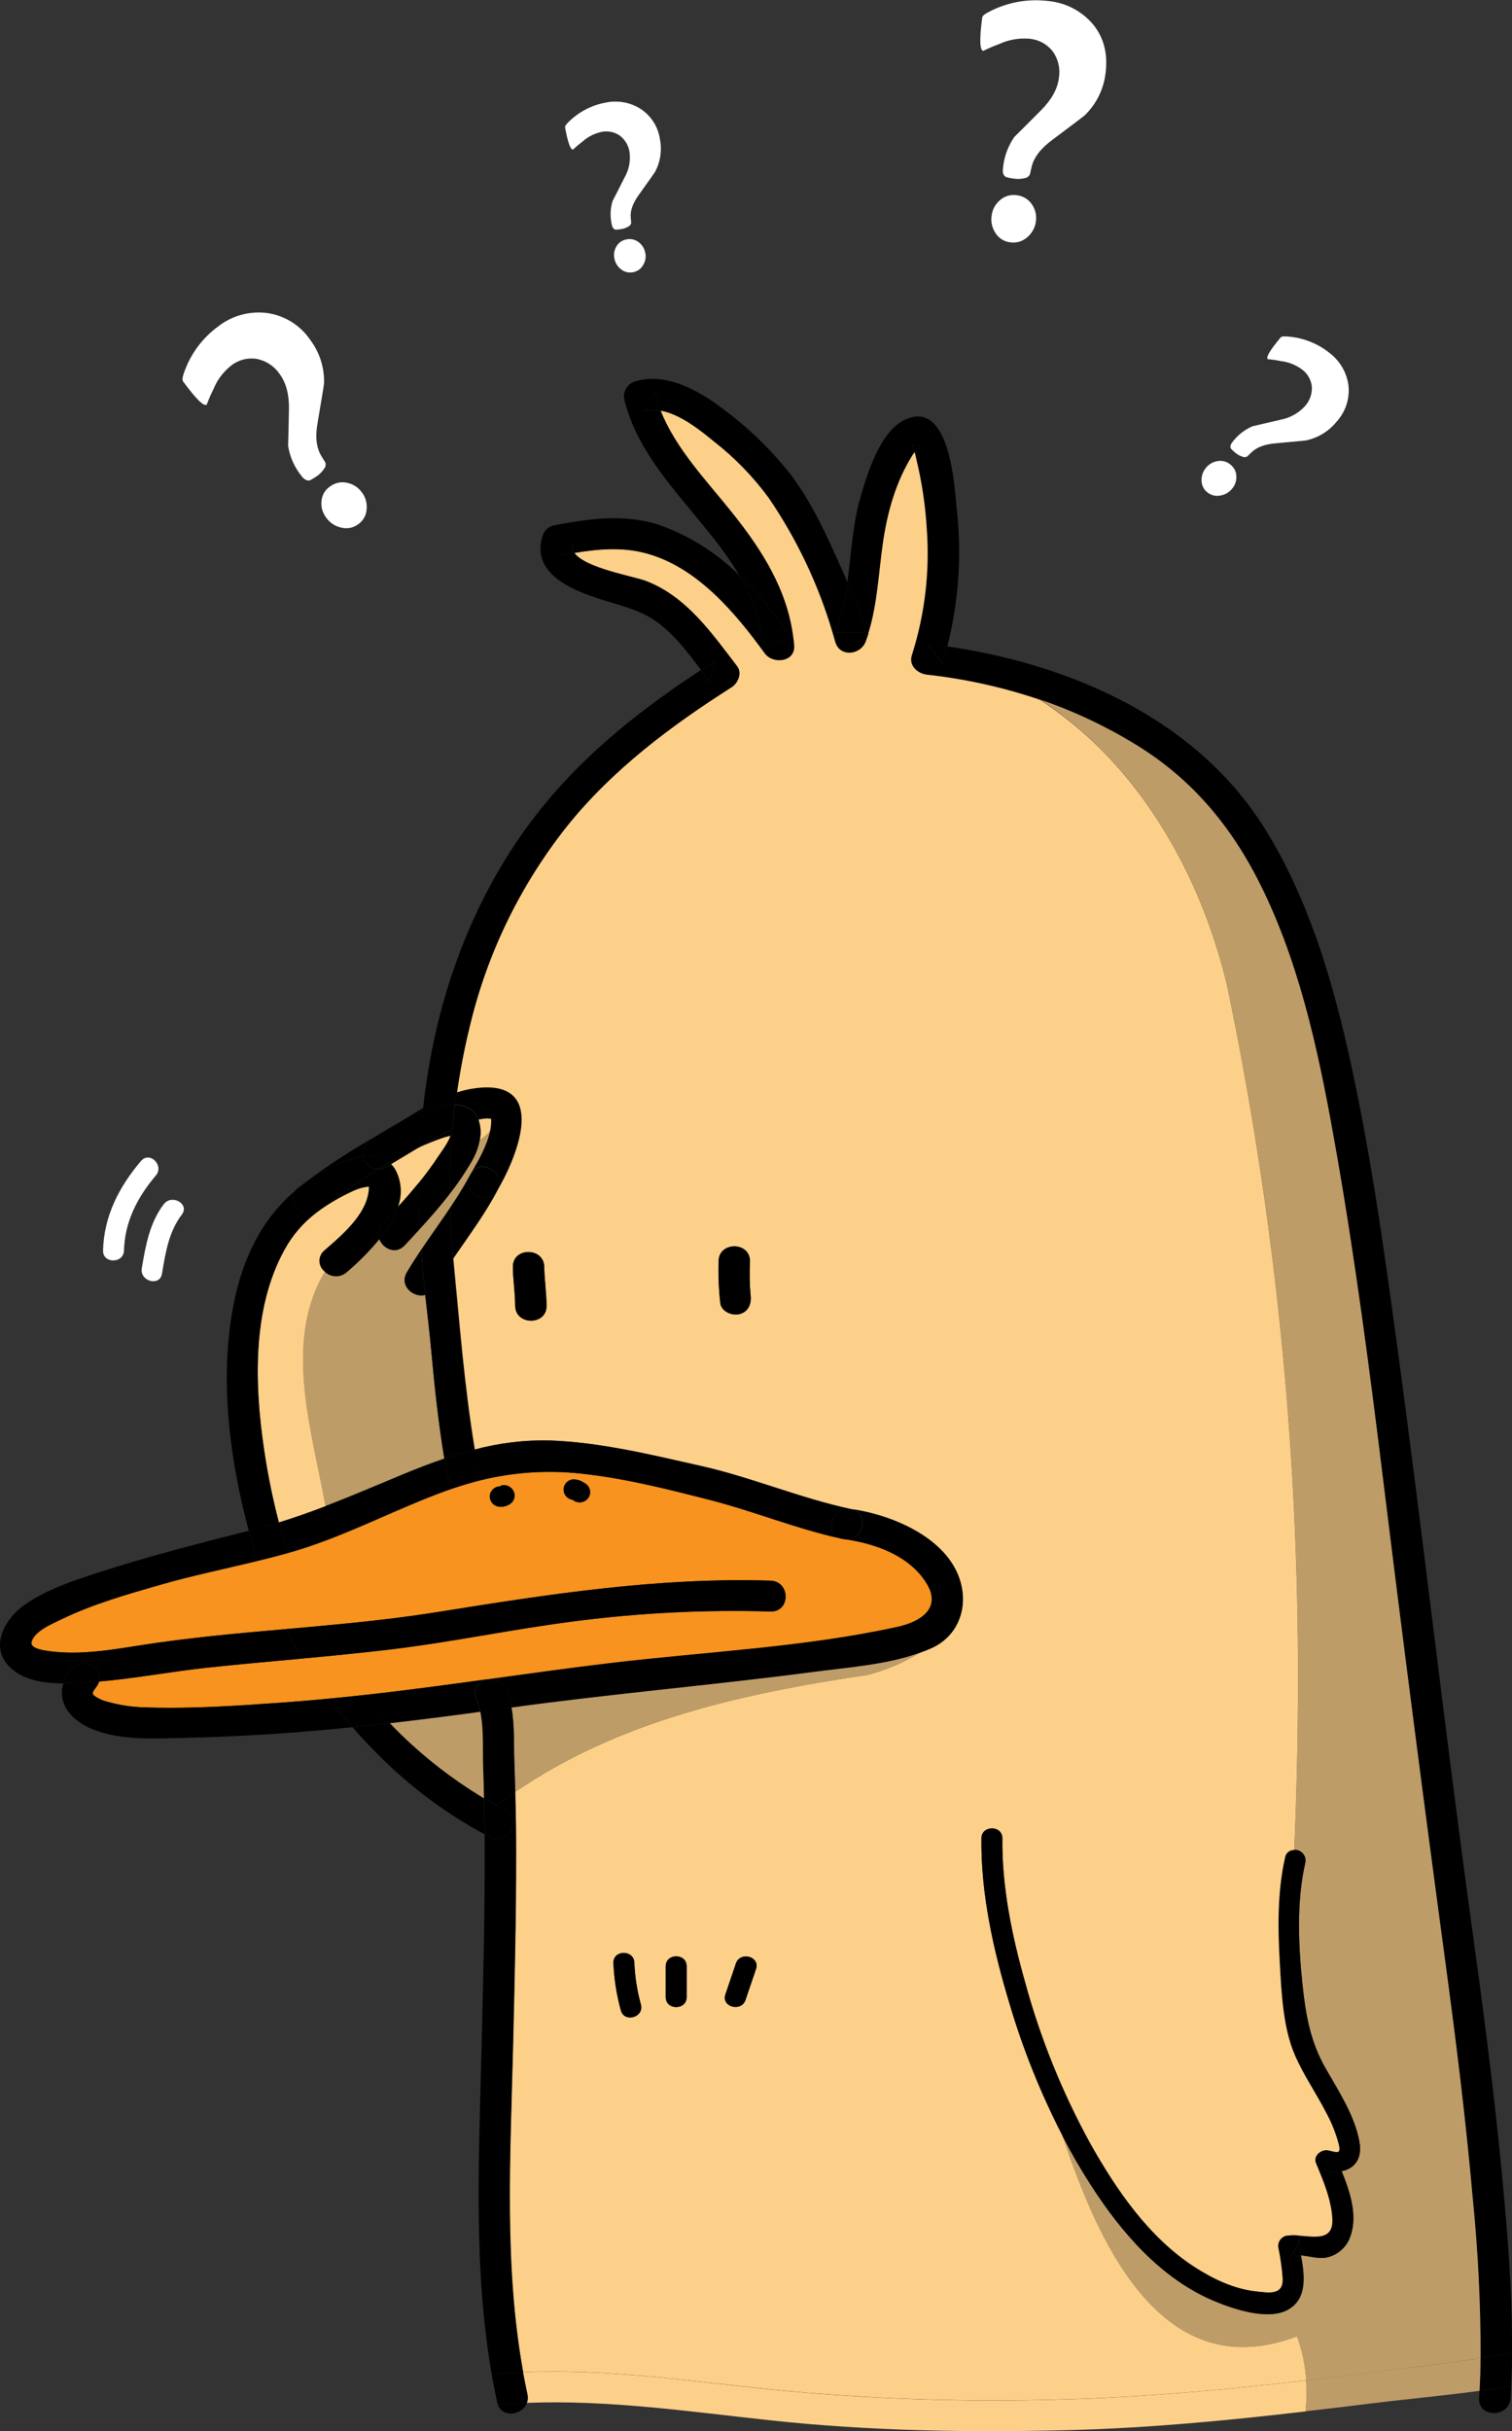 <svg width="173" height="278" viewBox="0 0 173 278" fill="none" xmlns="http://www.w3.org/2000/svg">
<rect x="0" y="0" width="173" height="278" fill="#333333" stroke="none"/>
<g clip-path="url(#clip0_77_16)">
<path d="M140.96 55.9C140.62 56.316 140.131 56.591 139.593 56.669C139.335 56.717 139.07 56.706 138.816 56.64C138.562 56.573 138.327 56.452 138.127 56.285C137.922 56.124 137.758 55.919 137.646 55.687C137.533 55.454 137.477 55.199 137.48 54.942C137.459 54.41 137.641 53.89 137.99 53.483C138.322 53.072 138.801 52.8 139.329 52.722C139.584 52.678 139.846 52.69 140.096 52.758C140.346 52.825 140.577 52.946 140.773 53.112C140.982 53.272 141.152 53.475 141.271 53.707C141.39 53.939 141.455 54.194 141.461 54.454C141.49 54.981 141.31 55.499 140.96 55.9ZM152.919 48.234C152.047 49.304 150.831 50.052 149.47 50.355C149.303 50.385 148.147 50.495 146.003 50.686C144.725 50.788 143.782 51.14 143.174 51.742L142.719 52.19C142.632 52.242 142.532 52.272 142.43 52.276C142.328 52.28 142.227 52.258 142.136 52.212C141.914 52.141 141.705 52.037 141.516 51.904C141.274 51.727 141.05 51.527 140.846 51.308C140.719 51.09 140.778 50.832 141.024 50.534C141.613 49.754 142.398 49.138 143.302 48.744C144.359 48.502 145.422 48.255 146.491 48.001C147.57 47.801 148.554 47.261 149.292 46.462C149.847 45.857 150.138 45.064 150.103 44.251C150.069 43.855 149.949 43.47 149.752 43.123C149.555 42.776 149.285 42.474 148.96 42.237C148.256 41.721 147.427 41.394 146.554 41.288C146.06 41.187 145.559 41.114 145.056 41.069C144.816 40.875 145.306 40.049 146.527 38.59C146.615 38.482 146.843 38.444 147.21 38.473C148.991 38.578 150.693 39.225 152.08 40.326C152.686 40.778 153.194 41.345 153.574 41.993C153.953 42.641 154.197 43.357 154.29 44.099C154.368 44.844 154.286 45.597 154.049 46.309C153.813 47.021 153.428 47.677 152.919 48.234Z" fill="white"/>
<path d="M75.51 15.936C75.759 17.194 75.566 18.497 74.963 19.633C74.884 19.767 74.266 20.643 73.109 22.26C72.41 23.214 72.096 24.087 72.166 24.878L72.22 25.486C72.206 25.579 72.167 25.668 72.108 25.742C72.049 25.817 71.972 25.875 71.883 25.911C71.698 26.023 71.497 26.106 71.286 26.157C71.013 26.22 70.734 26.256 70.453 26.265C70.216 26.223 70.064 26.026 69.997 25.674C69.79 24.787 69.822 23.861 70.088 22.989C70.553 22.094 71.009 21.199 71.455 20.304C71.963 19.428 72.166 18.413 72.034 17.413C71.931 16.66 71.532 15.978 70.922 15.511C70.614 15.296 70.263 15.148 69.892 15.076C69.522 15.004 69.14 15.011 68.772 15.095C67.972 15.276 67.234 15.658 66.631 16.205C66.258 16.483 65.902 16.782 65.565 17.1C65.279 17.15 64.975 16.308 64.653 14.571C64.629 14.446 64.739 14.264 64.981 14.025C66.132 12.844 67.629 12.044 69.264 11.738C69.957 11.588 70.675 11.575 71.373 11.701C72.072 11.828 72.738 12.09 73.332 12.472C73.921 12.868 74.42 13.381 74.795 13.977C75.17 14.574 75.413 15.241 75.51 15.936ZM73.838 28.914C73.934 29.403 73.84 29.91 73.573 30.333C73.452 30.543 73.284 30.723 73.082 30.861C72.88 30.999 72.65 31.09 72.407 31.13C72.167 31.177 71.92 31.17 71.683 31.109C71.446 31.049 71.227 30.936 71.04 30.78C70.643 30.473 70.376 30.031 70.293 29.541C70.196 29.06 70.287 28.561 70.548 28.145C70.671 27.939 70.838 27.764 71.038 27.63C71.239 27.496 71.466 27.407 71.706 27.37C71.944 27.323 72.189 27.328 72.425 27.384C72.661 27.439 72.882 27.545 73.072 27.692C73.48 27.994 73.751 28.441 73.829 28.937L73.838 28.914Z" fill="white"/>
<path d="M35.488 38.854C36.578 40.297 37.137 42.061 37.074 43.857C37.055 44.075 36.814 45.55 36.349 48.283C36.046 49.906 36.187 51.196 36.773 52.154L37.228 52.888C37.267 53.014 37.273 53.148 37.244 53.276C37.215 53.404 37.153 53.524 37.065 53.622C36.9 53.873 36.697 54.098 36.463 54.289C36.154 54.53 35.821 54.741 35.47 54.92C35.133 55.003 34.812 54.844 34.509 54.441C33.697 53.441 33.165 52.25 32.965 50.986C33.004 49.59 33.036 48.192 33.06 46.793C33.09 45.119 32.741 43.785 32.012 42.792C31.418 41.9 30.49 41.273 29.429 41.047C28.907 40.958 28.372 40.979 27.86 41.108C27.347 41.238 26.868 41.473 26.454 41.798C25.554 42.505 24.857 43.431 24.432 44.484C24.138 45.065 23.878 45.663 23.653 46.274C23.322 46.506 22.42 45.62 20.947 43.615C20.84 43.469 20.865 43.171 21.02 42.72C21.745 40.541 23.145 38.639 25.024 37.279C25.811 36.676 26.714 36.235 27.678 35.981C28.642 35.728 29.648 35.667 30.637 35.802C31.616 35.952 32.554 36.301 33.389 36.827C34.224 37.352 34.939 38.042 35.488 38.854ZM41.411 56.307C41.834 56.869 42.026 57.568 41.948 58.263C41.923 58.6 41.822 58.928 41.652 59.222C41.482 59.517 41.247 59.77 40.964 59.963C40.691 60.162 40.376 60.298 40.043 60.361C39.709 60.425 39.366 60.414 39.037 60.33C38.345 60.178 37.736 59.777 37.329 59.207C36.906 58.657 36.712 57.968 36.787 57.283C36.814 56.951 36.917 56.629 37.087 56.341C37.257 56.053 37.491 55.806 37.771 55.618C38.044 55.414 38.359 55.271 38.694 55.2C39.03 55.129 39.377 55.131 39.711 55.206C40.391 55.344 40.992 55.731 41.392 56.289L41.411 56.307Z" fill="white"/>
<path d="M126.492 8.387C126.279 10.198 125.447 11.884 124.132 13.171C123.965 13.32 122.742 14.246 120.464 15.95C119.098 16.949 118.288 17.993 118.036 19.082L117.845 19.928C117.786 20.051 117.697 20.157 117.584 20.235C117.471 20.314 117.34 20.362 117.203 20.376C116.905 20.448 116.598 20.475 116.291 20.456C115.892 20.423 115.497 20.353 115.112 20.246C114.808 20.088 114.691 19.756 114.761 19.252C114.87 17.966 115.315 16.73 116.055 15.663C117.072 14.658 118.085 13.646 119.093 12.629C120.308 11.412 120.993 10.187 121.148 8.955C121.339 7.89 121.097 6.794 120.474 5.903C120.151 5.48 119.74 5.13 119.269 4.875C118.797 4.621 118.276 4.468 117.74 4.426C116.577 4.333 115.408 4.54 114.351 5.026C113.721 5.255 113.105 5.519 112.506 5.818C112.096 5.767 112.055 4.496 112.383 2.005C112.407 1.823 112.635 1.622 113.066 1.401C115.151 0.281 117.541 -0.169 119.9 0.112C120.907 0.201 121.885 0.487 122.778 0.954C123.671 1.42 124.459 2.058 125.098 2.828C126.315 4.341 126.78 6.194 126.492 8.387ZM118.524 25.312C118.439 26.016 118.088 26.663 117.54 27.124C117.281 27.358 116.973 27.532 116.637 27.634C116.301 27.735 115.947 27.762 115.599 27.71C115.256 27.674 114.926 27.56 114.634 27.38C114.342 27.199 114.096 26.956 113.913 26.668C113.514 26.081 113.352 25.37 113.458 24.672C113.536 23.977 113.879 23.337 114.419 22.882C114.675 22.656 114.978 22.489 115.307 22.392C115.637 22.296 115.984 22.272 116.323 22.322C116.67 22.358 117.004 22.468 117.302 22.644C117.6 22.82 117.856 23.059 118.05 23.343C118.458 23.915 118.628 24.62 118.524 25.312Z" fill="white"/>
<path d="M119.03 80.003C114.84 78.579 110.502 77.615 106.096 77.13C104.998 77.005 103.973 76.092 104.365 74.893C105.861 70.194 106.436 65.258 106.06 60.348C105.904 57.775 105.524 55.219 104.925 52.709C104.848 52.391 104.78 52.02 104.675 51.675C104.838 51.426 105.052 51.213 105.303 51.049C104.474 50.722 104.187 50.762 104.452 51.161C104.544 51.326 104.619 51.5 104.675 51.68C104.584 51.805 104.497 51.935 104.42 52.06C102.552 55.059 101.604 58.442 101.08 61.906C100.556 65.37 100.447 69.066 99.363 72.472L99.053 72.378C98.478 70.397 97.778 68.454 96.957 66.56C97.39 63.338 97.554 59.972 98.452 56.867C99.258 54.092 100.73 49.165 103.709 47.916C108.72 45.822 109.221 55.627 109.481 58.303C110.053 63.527 109.686 68.809 108.397 73.908C107.625 73.795 106.858 73.695 106.096 73.608L107.827 75.846C108.034 75.207 108.224 74.564 108.397 73.917C122.751 76.007 137.097 82.366 144.842 94.951C149.534 102.558 152.222 111.294 154.19 119.936C156.714 131.039 158.29 142.352 159.825 153.621C162.795 175.46 165.255 197.357 168.258 219.223C169.597 228.916 170.895 238.618 171.825 248.356C172.485 255.226 173.059 262.158 173 269.068C172.253 269.197 171.506 269.314 170.763 269.43L169.397 269.636C169.406 263.495 169.102 257.358 168.485 251.247C167.716 242.404 166.622 233.606 165.429 224.79C162.938 206.337 160.554 187.875 158.276 169.405C156.727 156.825 155.087 144.25 152.905 131.768C151.138 121.694 149.065 111.303 144.614 101.99C141.256 94.973 136.71 89.285 129.986 85.163C126.54 83.049 122.865 81.319 119.03 80.003Z" fill="black"/>
<path d="M173 269.068C173 270.318 172.968 271.565 172.904 272.809C171.702 273.019 170.494 273.207 169.287 273.377C169.351 272.13 169.389 270.883 169.401 269.636L170.768 269.43C171.506 269.314 172.253 269.197 173 269.068Z" fill="black"/>
<path d="M172.9 272.813C172.9 273.283 172.854 273.758 172.827 274.227C172.695 276.487 169.101 276.501 169.237 274.227C169.237 273.945 169.269 273.664 169.283 273.382C170.49 273.212 171.702 273.024 172.9 272.813Z" fill="black"/>
<path d="M168.499 251.252C169.116 257.362 169.42 263.5 169.41 269.64C164.736 270.347 160.044 270.907 155.356 271.489C153.388 271.73 151.414 271.966 149.434 272.196C149.334 270.481 148.986 268.788 148.4 267.17C141.534 269.752 136.272 267.976 132.168 264.037C127.234 259.303 123.968 251.449 121.585 244.253C122.575 246.159 123.647 248.015 124.801 249.82C128.259 255.221 132.865 260.596 138.992 263.129C141.152 264.024 145.129 265.367 147.37 264.118C149.611 262.869 149.283 260.18 148.869 257.897C149.78 257.978 150.691 258.278 151.625 258.17C152.27 258.062 152.874 257.787 153.374 257.373C153.875 256.96 154.254 256.422 154.472 255.816C155.383 253.4 154.472 250.67 153.511 248.267C154.978 247.985 155.907 246.853 155.543 244.879C154.996 241.912 153.178 239.133 151.698 236.542C149.976 233.534 149.42 230.536 149.046 227.086C148.559 222.49 148.322 217.531 149.352 212.989C149.392 212.807 149.389 212.619 149.343 212.438C149.297 212.258 149.209 212.09 149.087 211.948C148.964 211.806 148.81 211.694 148.637 211.62C148.463 211.546 148.274 211.512 148.085 211.521C148.368 205.026 148.51 198.565 148.513 192.139C148.578 165.467 145.866 138.86 140.418 112.731C137.994 102.505 133.074 92.718 125.753 85.459C123.705 83.424 121.454 81.596 119.034 80.003C122.87 81.319 126.544 83.049 129.99 85.163C136.714 89.285 141.261 94.973 144.618 101.99C149.069 111.303 151.142 121.681 152.91 131.768C155.096 144.254 156.732 156.829 158.281 169.405C160.552 187.887 162.937 206.349 165.433 224.79C166.622 233.606 167.715 242.404 168.499 251.252Z" fill="#BE9C67"/>
<path d="M169.396 269.64C169.396 270.887 169.359 272.135 169.283 273.382C165.119 273.954 160.918 274.321 156.91 274.823C154.407 275.136 151.904 275.434 149.402 275.718C149.503 274.54 149.518 273.357 149.447 272.178C151.415 271.951 153.39 271.715 155.37 271.471C160.035 270.907 164.727 270.347 169.396 269.64Z" fill="#BE9C67"/>
<path d="M148.081 211.521C148.27 211.512 148.459 211.546 148.632 211.62C148.806 211.694 148.96 211.806 149.082 211.948C149.205 212.09 149.292 212.258 149.338 212.438C149.384 212.619 149.387 212.807 149.347 212.989C148.318 217.527 148.559 222.49 149.042 227.086C149.411 230.536 149.953 233.534 151.693 236.542C153.174 239.133 154.992 241.912 155.538 244.879C155.903 246.853 154.978 247.985 153.506 248.267C153.297 247.734 153.074 247.22 152.873 246.727L151.402 248.168L150.974 248.343C150.837 248.012 150.7 247.681 150.564 247.349C150.204 246.454 151.238 245.702 152.035 245.904C153.019 246.141 153.429 246.325 153.183 245.25C152.853 243.964 152.364 242.723 151.725 241.554C150.586 239.339 149.124 237.244 148.14 234.953C146.773 231.78 146.614 227.721 146.422 224.329C146.199 220.364 146.149 216.274 147.038 212.367C147.077 212.125 147.205 211.906 147.397 211.751C147.589 211.595 147.832 211.513 148.081 211.521Z" fill="black"/>
<path d="M153.511 248.262C154.486 250.665 155.392 253.395 154.472 255.812C154.254 256.418 153.875 256.955 153.374 257.369C152.874 257.783 152.27 258.058 151.625 258.166C150.687 258.273 149.803 257.973 148.869 257.893C148.778 257.401 148.691 256.926 148.623 256.488L148.687 255.642C150.509 255.785 152.563 256.197 152.44 253.735C152.349 251.86 151.684 250.075 150.978 248.338L151.406 248.164C152.092 248.35 152.811 248.383 153.511 248.262Z" fill="black"/>
<path d="M153.188 245.241C153.429 246.316 153.024 246.137 152.04 245.895C151.242 245.693 150.217 246.463 150.568 247.34C150.705 247.672 150.841 247.998 150.978 248.334C151.684 250.07 152.345 251.856 152.44 253.731C152.563 256.192 150.523 255.781 148.687 255.637C148.176 255.579 147.66 255.588 147.151 255.664C146.849 255.752 146.592 255.951 146.436 256.221C146.279 256.491 146.235 256.809 146.313 257.11C146.55 258.263 146.71 259.431 146.792 260.605C146.828 262.462 145.22 262.176 143.808 262.028C141.22 261.755 138.796 260.591 136.646 259.2C131.425 255.812 127.703 250.352 124.738 245.067C121.535 239.233 119.034 233.053 117.285 226.651C115.781 221.33 114.624 215.75 114.688 210.205C114.688 208.688 112.31 208.688 112.292 210.205C112.219 216.56 113.658 222.964 115.481 229.028C117.028 234.276 119.072 239.37 121.585 244.244C123.968 251.435 127.234 259.294 132.168 264.028C136.268 267.976 141.539 269.752 148.4 267.161C148.99 268.779 149.343 270.471 149.447 272.187C140.25 273.252 131.024 274.107 121.763 274.353C110.534 274.698 99.293 274.317 88.115 273.212C78.708 272.24 69.305 270.826 59.87 271.242C57.665 259.101 58.412 246.432 58.708 234.192C58.886 226.813 59.073 219.424 59.064 212.049C59.064 210.823 59.064 209.596 59.036 208.37C59.009 207.144 59 206.048 58.973 204.884C70.731 196.829 84.698 193.66 99.335 191.508C101.422 190.945 103.416 190.093 105.258 188.979C105.713 188.814 106.169 188.639 106.625 188.438C109.408 187.167 110.62 184.316 110.046 181.461C108.971 176.091 102.301 173.244 97.431 172.56C91.559 171.311 86.019 168.917 80.165 167.606C74.48 166.33 68.776 164.92 62.909 164.706C60.016 164.642 57.13 164.991 54.34 165.744C53.137 158.53 52.586 151.155 51.875 143.887C53.633 141.323 55.492 138.817 56.941 136.082C58.895 132.788 62.626 124.241 55.574 124.379C54.453 124.416 53.343 124.615 52.281 124.97C52.654 122.343 53.164 119.739 53.797 117.165C55.786 108.89 59.57 101.134 64.89 94.427C70.061 88.018 76.735 83.011 83.66 78.607C84.411 78.128 84.912 76.983 84.306 76.19C81.423 72.418 78.507 68.18 73.829 66.425C72.53 65.938 66.89 64.962 65.692 63.235C68.426 62.787 71.159 62.532 73.892 63.27C79.746 64.832 84.124 70.082 87.486 74.705C88.397 75.989 90.99 75.73 90.83 73.81C90.807 73.505 90.775 73.197 90.734 72.915C90.037 67.455 87.186 62.953 83.751 58.657C80.794 54.956 77.305 51.38 75.551 46.958C77.801 47.339 80.106 49.196 81.628 50.445C84.031 52.313 86.159 54.5 87.951 56.943C91.203 61.71 93.679 66.946 95.29 72.463C95.381 72.771 95.468 73.08 95.554 73.385C96.051 75.175 98.424 74.946 99.017 73.385C99.13 73.085 99.231 72.789 99.326 72.489C100.411 69.106 100.525 65.405 101.044 61.923C101.563 58.442 102.515 55.085 104.383 52.078C104.465 51.953 104.547 51.823 104.638 51.698C104.748 52.042 104.816 52.414 104.889 52.731C105.488 55.241 105.867 57.797 106.023 60.371C106.4 65.28 105.824 70.216 104.328 74.915C103.937 76.11 104.962 77.023 106.06 77.153C110.466 77.637 114.803 78.601 118.993 80.026C121.426 81.615 123.689 83.441 125.749 85.477C133.07 92.735 137.99 102.523 140.414 112.748C145.861 138.877 148.574 165.485 148.509 192.157C148.509 198.589 148.366 205.05 148.081 211.539C147.833 211.531 147.591 211.611 147.4 211.765C147.208 211.919 147.079 212.136 147.038 212.376C146.154 216.273 146.199 220.373 146.423 224.338C146.614 227.73 146.778 231.785 148.14 234.962C149.124 237.253 150.591 239.348 151.725 241.563C152.364 242.726 152.855 243.961 153.188 245.241ZM86.502 225.148C86.994 223.707 84.68 223.089 84.197 224.521L82.999 228.048C82.507 229.489 84.821 230.106 85.304 228.674L86.502 225.148ZM84.621 150.26C85.659 149.982 85.987 149.042 85.874 148.094C85.759 146.806 85.736 145.513 85.805 144.223C85.805 141.949 82.22 141.949 82.216 144.223C82.165 145.829 82.23 147.436 82.411 149.033C82.553 149.982 83.783 150.488 84.621 150.26ZM78.566 228.365V224.839C78.566 223.322 76.17 223.322 76.17 224.839V228.365C76.17 229.883 78.566 229.883 78.566 228.365ZM71.027 229.856C71.396 231.324 73.706 230.702 73.332 229.229C72.899 227.667 72.646 226.063 72.576 224.445C72.553 222.928 70.157 222.928 70.18 224.445C70.254 226.274 70.538 228.089 71.027 229.856ZM58.945 149.302C58.973 151.575 62.562 151.58 62.535 149.302C62.535 147.816 62.289 146.348 62.271 144.863C62.244 142.589 58.654 142.585 58.681 144.863C58.699 146.339 58.932 147.83 58.945 149.315V149.302Z" fill="#FDD089"/>
<path d="M152.873 246.723C153.078 247.215 153.297 247.73 153.507 248.262C152.806 248.383 152.087 248.35 151.402 248.164L152.873 246.723Z" fill="black"/>
<path d="M149.443 272.196C149.514 273.375 149.498 274.558 149.397 275.736C140.477 276.778 131.521 277.633 122.519 277.87C111.075 278.17 99.481 277.982 88.092 276.751C78.849 275.753 69.569 274.393 60.271 274.76C60.385 274.437 60.404 274.09 60.326 273.757C60.147 272.925 59.981 272.091 59.829 271.256C69.282 270.835 78.685 272.249 88.074 273.225C99.252 274.33 110.493 274.711 121.722 274.366C131.02 274.116 140.245 273.261 149.443 272.196Z" fill="#FDD089"/>
<path d="M120.465 240.735C120.351 240.359 120.232 239.983 120.123 239.612C120.232 239.983 120.342 240.359 120.465 240.735ZM121.54 244.109C121.426 243.756 121.307 243.402 121.198 243.053C121.198 243.053 121.198 243.017 121.198 242.999C120.967 242.277 120.744 241.567 120.528 240.869C120.744 241.57 120.967 242.28 121.198 242.999C121.204 243.024 121.211 243.048 121.221 243.071C121.303 243.407 121.417 243.76 121.521 244.109H121.54ZM121.585 244.244C119.072 239.37 117.028 234.276 115.481 229.028C113.658 222.964 112.219 216.56 112.292 210.205C112.292 208.688 114.702 208.688 114.688 210.205C114.624 215.75 115.781 221.33 117.285 226.651C119.025 233.052 121.517 239.232 124.71 245.067C127.681 250.357 131.403 255.808 136.619 259.2C138.755 260.592 141.174 261.755 143.78 262.028C145.192 262.176 146.801 262.476 146.764 260.605C146.683 259.431 146.523 258.263 146.286 257.11C146.208 256.809 146.252 256.491 146.408 256.221C146.565 255.952 146.821 255.752 147.124 255.664C147.632 255.588 148.149 255.579 148.659 255.637L148.596 256.483L147.757 257.929C148.115 257.863 148.48 257.849 148.842 257.888C149.256 260.171 149.63 262.838 147.343 264.109C145.056 265.38 141.143 264.037 138.983 263.142C132.86 260.605 128.255 255.23 124.792 249.833C123.635 248.043 122.563 246.187 121.576 244.266L121.585 244.244Z" fill="black"/>
<path d="M148.618 256.488C148.687 256.935 148.773 257.383 148.864 257.893C148.503 257.854 148.137 257.867 147.78 257.933L148.618 256.488Z" fill="black"/>
<path d="M121.193 243.058C121.307 243.407 121.421 243.76 121.535 244.114C121.417 243.76 121.303 243.407 121.193 243.058Z" fill="black"/>
<path d="M121.175 243.004C121.175 243.004 121.175 243.044 121.175 243.058C121.166 243.034 121.158 243.01 121.152 242.986L121.175 243.004Z" fill="black"/>
<path d="M120.496 240.856C120.712 241.557 120.935 242.267 121.166 242.986C120.935 242.264 120.712 241.554 120.496 240.856Z" fill="black"/>
<path d="M120.118 239.612C120.232 239.983 120.346 240.359 120.46 240.735C120.341 240.359 120.232 239.983 120.118 239.612Z" fill="black"/>
<path d="M105.244 188.993C101.345 190.402 96.762 190.68 92.739 191.208C81.35 192.707 69.911 193.674 58.522 195.235C58.408 194.559 58.217 193.897 57.952 193.262C57.779 192.857 57.469 192.523 57.076 192.316C56.682 192.108 56.227 192.039 55.788 192.121V192.009C60.522 191.36 65.255 190.698 70.002 190.129C80.894 188.836 91.965 188.339 102.702 186.008C105.34 185.43 107.786 183.873 106 181.022C104.042 177.89 100.238 176.547 96.698 176.001C98.78 176.202 99.591 173.025 97.413 172.564C102.283 173.249 108.948 176.077 110.028 181.465C110.602 184.32 109.394 187.171 106.606 188.442C106.155 188.652 105.704 188.827 105.244 188.993Z" fill="black"/>
<path d="M108.401 73.904C108.228 74.551 108.038 75.194 107.832 75.832L106.101 73.595C106.866 73.687 107.633 73.79 108.401 73.904Z" fill="black"/>
<path d="M105.987 181.031C107.772 183.882 105.326 185.439 102.688 186.017C91.951 188.371 80.88 188.845 69.988 190.138C65.241 190.702 60.508 191.364 55.775 192.018C51.041 192.671 46.431 193.293 41.743 193.808C40.377 193.96 39.032 194.103 37.675 194.229C36.014 194.39 34.351 194.531 32.687 194.654C27.261 195.043 21.717 195.437 16.286 195.222C14.948 195.171 13.62 194.962 12.332 194.6C11.777 194.472 11.255 194.235 10.797 193.902C10.441 193.607 10.655 193.454 11.102 192.801C11.213 192.642 11.298 192.467 11.352 192.282C15.421 191.933 19.448 191.154 23.502 190.72C27.188 190.322 30.883 189.995 34.577 189.655L38.422 189.292C40.49 189.087 42.554 188.872 44.613 188.626C51.729 187.78 58.736 186.276 65.847 185.381C73.246 184.426 80.711 184.057 88.169 184.276C90.488 184.352 90.479 180.821 88.169 180.749C75.273 180.338 62.813 182.298 50.144 184.329C45.611 185.059 41.032 185.529 36.477 185.945C35.229 186.061 33.98 186.173 32.732 186.281C27.17 186.768 21.603 187.27 16.086 188.138C12.747 188.666 9.148 189.275 5.767 188.818C5.312 188.755 3.49 188.576 3.626 187.793C3.89 186.509 6.15 185.609 7.18 185.108C10.651 183.421 14.683 182.28 18.368 181.219C22.054 180.159 25.803 179.402 29.516 178.485C30.673 178.198 31.83 177.899 32.974 177.59C34.117 177.281 35.174 176.927 36.254 176.543C40.996 174.864 45.483 172.578 50.185 170.801C51.214 170.412 52.239 170.062 53.269 169.758C57.317 168.519 61.574 168.072 65.797 168.442C70.99 168.912 76.275 170.233 81.309 171.539C86.343 172.846 91.112 174.806 96.174 175.921C96.275 175.953 96.378 175.977 96.484 175.992C96.563 176.009 96.644 176.021 96.725 176.028C100.224 176.547 104.028 177.894 105.987 181.031ZM67.359 171.208C67.519 170.939 67.563 170.619 67.483 170.318C67.403 170.017 67.204 169.759 66.931 169.602C66.804 169.534 66.681 169.458 66.549 169.396C66.273 169.263 65.972 169.188 65.665 169.176C65.365 169.181 65.079 169.296 64.862 169.499C64.645 169.702 64.513 169.977 64.493 170.27C64.473 170.564 64.566 170.854 64.754 171.083C64.941 171.312 65.209 171.464 65.505 171.508L65.724 171.629C65.999 171.781 66.323 171.822 66.628 171.743C66.933 171.665 67.196 171.473 67.359 171.208ZM58.531 171.848C58.753 171.627 58.878 171.329 58.878 171.018C58.878 170.707 58.753 170.409 58.531 170.188C58.354 170.016 58.127 169.904 57.881 169.867C57.636 169.83 57.385 169.87 57.164 169.982C56.886 170.039 56.637 170.193 56.464 170.414C56.29 170.636 56.203 170.911 56.218 171.19C56.233 171.47 56.348 171.734 56.544 171.937C56.741 172.14 57.004 172.267 57.287 172.296C57.744 172.305 58.188 172.145 58.531 171.848Z" fill="#F7931E"/>
<path d="M105.308 51.049C105.057 51.213 104.843 51.426 104.679 51.675C104.624 51.495 104.549 51.321 104.456 51.156C104.21 50.762 104.479 50.722 105.308 51.049Z" fill="black"/>
<path d="M105.244 188.993C103.402 190.107 101.408 190.958 99.322 191.521C84.68 193.678 70.717 196.829 58.959 204.898C58.932 203.698 58.895 202.503 58.85 201.317C58.786 199.438 58.886 197.236 58.531 195.258C69.92 193.687 81.35 192.716 92.748 191.23C96.762 190.68 101.345 190.402 105.244 188.993Z" fill="#BE9C67"/>
<path d="M99.053 72.36L99.363 72.454C99.267 72.754 99.162 73.053 99.053 73.349C98.456 74.91 96.083 75.139 95.591 73.349C95.509 73.044 95.418 72.736 95.326 72.427L95.591 72.355L99.053 72.36Z" fill="black"/>
<path d="M99.053 72.36H95.591C96.287 70.483 96.746 68.529 96.957 66.542C97.778 68.436 98.478 70.379 99.053 72.36Z" fill="black"/>
<path d="M97.376 172.573C99.554 173.021 98.743 176.211 96.661 176.01L96.42 175.974L96.11 175.903C94.26 175.325 95.244 172.269 97.376 172.573Z" fill="black"/>
<path d="M97.377 172.573C95.222 172.273 94.238 175.325 96.106 175.903C91.044 174.788 86.252 172.801 81.241 171.521C76.229 170.242 70.918 168.894 65.729 168.425C61.505 168.054 57.249 168.501 53.201 169.74L53.173 169.66C53.643 169.549 54.052 169.265 54.316 168.867C54.581 168.47 54.68 167.988 54.595 167.521C54.485 166.934 54.385 166.344 54.289 165.757C57.08 165.005 59.966 164.655 62.859 164.719C68.717 164.92 74.43 166.344 80.115 167.619C85.987 168.93 91.527 171.32 97.377 172.573Z" fill="black"/>
<path d="M96.443 175.974L96.684 176.01C96.603 176.003 96.522 175.991 96.443 175.974Z" fill="black"/>
<path d="M96.957 66.555C96.746 68.542 96.287 70.496 95.591 72.373L95.326 72.445C93.715 66.928 91.239 61.692 87.987 56.925C86.196 54.482 84.068 52.295 81.664 50.427C80.129 49.191 77.837 47.321 75.587 46.941C75.316 46.261 75.091 45.564 74.913 44.855C74.494 45.58 74.075 46.3 73.66 47.026C74.286 46.844 74.947 46.815 75.587 46.941C77.345 51.362 80.835 54.938 83.787 58.639C87.222 62.939 90.074 67.437 90.771 72.897H90.625C88.828 70.356 86.807 67.977 84.584 65.786C80.585 58.983 73.428 53.658 71.45 45.777C71.331 45.326 71.394 44.847 71.629 44.442C71.862 44.037 72.248 43.737 72.703 43.606C76.165 42.559 79.847 44.6 82.516 46.605C85.514 48.793 88.194 51.373 90.479 54.275C92.52 56.961 94.028 60.053 95.418 63.087C95.937 64.228 96.465 65.387 96.957 66.555Z" fill="black"/>
<path d="M96.128 175.903L96.438 175.974C96.333 175.959 96.229 175.935 96.128 175.903Z" fill="black"/>
<path d="M90.867 73.796C91.026 75.707 88.457 75.971 87.523 74.691C84.161 70.068 79.778 64.819 73.929 63.257C71.159 62.519 68.462 62.76 65.729 63.221C65.623 63.085 65.552 62.926 65.521 62.757C65.49 62.588 65.5 62.414 65.551 62.25L64.298 63.481L65.729 63.221C66.927 64.949 72.562 65.906 73.865 66.412C78.53 68.166 81.441 72.4 84.343 76.177C84.949 76.969 84.448 78.115 83.696 78.594C76.749 82.997 70.098 87.992 64.927 94.413C59.586 101.126 55.786 108.893 53.788 117.183C53.155 119.757 52.65 122.361 52.271 124.988C50.929 125.446 49.635 126.032 48.408 126.738C48.832 122.779 49.567 118.859 50.609 115.013C52.918 106.64 56.777 98.678 62.348 91.921C67.36 85.835 73.583 80.943 80.193 76.615L81.204 77.958L81.851 75.541C81.295 75.895 80.744 76.253 80.197 76.607C78.703 74.597 77.1 72.476 75.072 71.057C73.364 69.862 71.551 69.384 69.569 68.784C66.148 67.746 60.64 65.893 62.071 61.31C62.153 61.016 62.312 60.748 62.532 60.533C62.751 60.317 63.024 60.161 63.323 60.08C67.391 59.314 71.551 58.692 75.578 60.08C78.972 61.306 82.047 63.255 84.585 65.785C86.088 68.219 87.008 70.957 87.277 73.792L90.625 72.897H90.771C90.812 73.188 90.844 73.492 90.867 73.796Z" fill="black"/>
<path d="M90.625 72.906L87.277 73.801C87.01 70.963 86.089 68.222 84.585 65.786C86.807 67.98 88.829 70.362 90.625 72.906Z" fill="black"/>
<path d="M88.142 180.74C90.452 180.816 90.461 184.32 88.142 184.267C80.683 184.048 73.219 184.417 65.82 185.372C58.708 186.267 51.697 187.771 44.586 188.617C42.522 188.863 40.459 189.064 38.395 189.283C37.684 188.197 37.025 187.083 36.418 185.94C40.973 185.524 45.565 185.045 50.085 184.325C62.786 182.289 75.245 180.351 88.142 180.74Z" fill="black"/>
<path d="M84.197 224.526C84.68 223.094 86.994 223.711 86.502 225.152L85.304 228.683C84.821 230.115 82.507 229.498 82.999 228.057L84.197 224.526Z" fill="black"/>
<path d="M85.883 148.094C86.015 149.042 85.669 149.982 84.63 150.26C83.778 150.488 82.553 149.982 82.421 149.029C82.239 147.432 82.174 145.824 82.225 144.218C82.225 141.945 85.823 141.945 85.814 144.218C85.745 145.51 85.768 146.805 85.883 148.094Z" fill="black"/>
<path d="M81.851 75.537L81.204 77.954L80.193 76.611C80.739 76.249 81.295 75.891 81.851 75.537Z" fill="black"/>
<path d="M78.566 224.839V228.365C78.566 229.883 76.17 229.883 76.17 228.365V224.839C76.17 223.313 78.566 223.313 78.566 224.839Z" fill="black"/>
<path d="M74.908 44.842C75.087 45.55 75.312 46.247 75.583 46.927C74.943 46.802 74.281 46.831 73.656 47.012C74.075 46.287 74.494 45.567 74.908 44.842Z" fill="black"/>
<path d="M73.337 229.229C73.706 230.702 71.396 231.328 71.031 229.856C70.544 228.089 70.262 226.274 70.189 224.445C70.166 222.928 72.558 222.928 72.585 224.445C72.653 226.062 72.906 227.667 73.337 229.229Z" fill="black"/>
<path d="M66.936 169.61C67.209 169.768 67.407 170.026 67.488 170.327C67.568 170.628 67.523 170.948 67.364 171.217C67.201 171.483 66.939 171.675 66.634 171.755C66.329 171.834 66.004 171.794 65.729 171.642L65.51 171.521H65.556L65.638 171.548L65.578 171.526H65.674H65.797L65.546 171.49L65.351 171.409C65.399 171.431 65.446 171.455 65.492 171.481C65.196 171.437 64.928 171.285 64.74 171.056C64.553 170.827 64.46 170.537 64.48 170.243C64.5 169.95 64.632 169.675 64.849 169.472C65.066 169.269 65.352 169.154 65.651 169.15C65.958 169.161 66.259 169.236 66.535 169.369C66.681 169.454 66.808 169.534 66.936 169.61Z" fill="black"/>
<path d="M65.71 63.217L64.28 63.476L65.533 62.246C65.482 62.41 65.472 62.584 65.502 62.752C65.533 62.921 65.605 63.08 65.71 63.217Z" fill="black"/>
<path d="M65.628 171.544L65.546 171.517L65.628 171.544Z" fill="black"/>
<path d="M65.537 171.503H65.487C65.441 171.477 65.394 171.453 65.346 171.432L65.537 171.503Z" fill="black"/>
<path d="M62.535 149.315C62.562 151.593 58.973 151.589 58.945 149.315C58.945 147.83 58.699 146.362 58.681 144.876C58.654 142.598 62.244 142.603 62.271 144.876C62.298 146.339 62.522 147.83 62.535 149.315Z" fill="black"/>
<path d="M60.348 273.757C60.426 274.09 60.407 274.437 60.294 274.76C59.187 274.8 58.071 274.867 56.964 274.961C56.931 274.876 56.905 274.787 56.886 274.697C56.654 273.637 56.431 272.572 56.262 271.502C57.46 271.386 58.654 271.301 59.847 271.256C59.999 272.091 60.166 272.925 60.348 273.757Z" fill="black"/>
<path d="M59.041 212.062C59.041 219.442 58.863 226.831 58.686 234.206C58.39 246.445 57.642 259.115 59.847 271.256C58.649 271.305 57.456 271.386 56.262 271.502C54.171 259.504 54.786 247.049 55.078 234.966C55.255 227.591 55.46 220.198 55.451 212.832C55.451 211.8 55.451 210.769 55.451 209.74L56.025 210.048C57.433 210.791 58.736 209.57 58.736 208.388H59.032C59.027 209.61 59.041 210.836 59.041 212.062Z" fill="black"/>
<path d="M59.014 208.384H58.718C58.715 208.091 58.629 207.806 58.467 207.56C58.306 207.314 58.077 207.119 57.806 206.996C57.465 206.817 57.123 206.629 56.786 206.441C57.497 205.904 58.212 205.385 58.936 204.893C58.977 206.057 59 207.202 59.014 208.384Z" fill="black"/>
<path d="M58.84 201.304C58.886 202.503 58.922 203.698 58.95 204.884C58.225 205.376 57.51 205.895 56.8 206.433C56.32 206.167 55.844 205.893 55.374 205.609C55.352 204.416 55.321 203.231 55.278 202.056C55.21 200.114 55.369 197.76 54.95 195.723L57.228 195.401L58.513 195.227C58.877 197.223 58.777 199.424 58.84 201.304Z" fill="black"/>
<path d="M58.531 170.179C58.753 170.4 58.878 170.698 58.878 171.009C58.878 171.32 58.753 171.618 58.531 171.839C58.189 172.139 57.745 172.302 57.287 172.296C56.973 172.312 56.665 172.205 56.43 171.999C56.195 171.793 56.053 171.505 56.034 171.196C56.014 170.888 56.12 170.584 56.328 170.352C56.535 170.119 56.827 169.977 57.141 169.955C57.089 169.984 57.039 170.015 56.991 170.049L56.868 170.147C56.922 170.116 56.972 170.078 57.018 170.036L57.205 169.955L57.46 169.919H57.314H57.173C57.398 169.816 57.651 169.785 57.895 169.832C58.139 169.879 58.361 170 58.531 170.179Z" fill="black"/>
<path d="M56.8 206.446C57.137 206.629 57.478 206.817 57.82 207.001C58.09 207.123 58.319 207.319 58.481 207.564C58.642 207.81 58.729 208.096 58.731 208.388C58.731 209.574 57.428 210.791 56.02 210.048L55.446 209.74C55.446 208.367 55.427 206.995 55.387 205.622C55.849 205.906 56.32 206.18 56.8 206.446Z" fill="black"/>
<path d="M60.289 274.778C59.77 276.152 57.528 276.528 56.959 274.979C58.066 274.867 59.182 274.778 60.289 274.778Z" fill="black"/>
<path d="M58.522 195.244L57.237 195.419L54.959 195.741C54.86 195.217 54.708 194.704 54.504 194.211C54.016 193.07 54.822 192.282 55.806 192.134C56.245 192.053 56.7 192.122 57.094 192.329C57.487 192.537 57.797 192.871 57.97 193.275C58.228 193.91 58.413 194.57 58.522 195.244Z" fill="black"/>
<path d="M57.433 169.955L57.178 169.991H57.214C57.182 170.003 57.148 170.01 57.114 170.013H57.178L56.991 170.094C57.039 170.06 57.09 170.028 57.141 170H57.282L57.433 169.955Z" fill="black"/>
<path d="M56.066 129.334C56.169 128.875 56.212 128.406 56.194 127.937H56.28C56.467 127.987 56.166 127.463 56.194 127.901C55.976 127.852 55.751 127.839 55.529 127.861C55.268 127.884 55.009 127.924 54.754 127.982C54.385 127.038 53.551 126.358 52.053 126.277C52.107 125.829 52.171 125.382 52.235 124.934C53.297 124.579 54.407 124.38 55.529 124.344C62.594 124.205 58.863 132.757 56.895 136.046C57.92 134.109 55.1 132.386 53.925 134.046C54.736 132.739 55.715 131.016 56.066 129.334Z" fill="black"/>
<path d="M57.214 169.973H57.178H57.114C57.147 169.977 57.181 169.977 57.214 169.973Z" fill="black"/>
<path d="M53.939 134.095C55.114 132.435 57.934 134.158 56.909 136.096C55.77 138.016 52.777 136.364 53.72 134.449L53.793 134.315C53.821 134.259 53.853 134.205 53.889 134.153L53.939 134.095Z" fill="black"/>
<path d="M56.986 170.058C56.941 170.101 56.89 170.138 56.836 170.17L56.959 170.071L56.986 170.058Z" fill="black"/>
<path d="M56.194 127.942C56.171 127.494 56.467 128.022 56.28 127.978H56.194V127.942Z" fill="black"/>
<path d="M56.194 127.955C56.212 128.424 56.169 128.893 56.066 129.352C55.731 129.744 55.336 130.084 54.895 130.358C55.061 129.586 55.012 128.784 54.754 128.036C55.009 127.978 55.268 127.938 55.529 127.915C55.751 127.892 55.976 127.906 56.194 127.955Z" fill="#FDD089"/>
<path d="M55.775 192.018V192.13C54.795 192.277 53.989 193.065 54.472 194.206C54.676 194.7 54.828 195.213 54.927 195.737C51.488 196.211 48.039 196.632 44.591 197.048C43.594 196.01 42.635 194.931 41.711 193.812C46.426 193.293 51.101 192.658 55.775 192.018Z" fill="black"/>
<path d="M53.734 134.449C52.777 136.364 55.77 138.029 56.923 136.096C55.474 138.825 53.615 141.336 51.857 143.9L51.82 143.533C51.644 141.743 51.533 139.953 51.488 138.163C52.276 136.941 53.05 135.724 53.734 134.449Z" fill="black"/>
<path d="M55.374 205.622C55.407 206.995 55.427 208.367 55.433 209.74C50.971 207.334 46.897 204.292 43.342 200.713C42.291 199.675 41.289 198.607 40.335 197.509C41.763 197.369 43.192 197.22 44.622 197.061C47.803 200.372 51.418 203.251 55.374 205.622Z" fill="black"/>
<path d="M55.278 202.074C55.321 203.267 55.352 204.451 55.374 205.627C51.416 203.252 47.799 200.368 44.618 197.052C48.066 196.659 51.515 196.216 54.955 195.741C55.369 197.777 55.21 200.131 55.278 202.074Z" fill="#BE9C67"/>
<path d="M56.066 129.333C55.72 130.994 54.736 132.721 53.939 134.077L53.902 134.135C53.867 134.187 53.834 134.241 53.807 134.297L53.734 134.431C53.05 135.706 52.276 136.932 51.456 138.141C50.376 139.761 49.224 141.34 48.144 142.956C47.584 143.788 47.046 144.625 46.54 145.485C45.629 147.02 47.315 148.438 48.65 148.058C48.9 150.295 49.169 152.502 49.374 154.73C49.743 158.758 50.185 162.786 50.841 166.773C49.219 167.324 47.615 167.95 46.044 168.599C43.078 169.834 40.176 171.078 37.229 172.206C35.639 163.466 32.381 153.379 37.151 145.404C37.483 145.723 37.926 145.906 38.389 145.915C38.853 145.924 39.303 145.759 39.648 145.453C41.005 144.302 42.256 143.037 43.388 141.672C43.798 142.777 45.265 143.498 46.299 142.383C46.859 141.784 47.42 141.175 47.98 140.562C49.169 139.255 50.344 137.917 51.424 136.534C52.385 135.311 53.256 134.022 54.03 132.676C54.44 131.955 54.726 131.172 54.877 130.358C55.325 130.08 55.727 129.734 56.066 129.333Z" fill="#BE9C67"/>
<path d="M54.891 130.358C54.74 131.172 54.454 131.955 54.043 132.677C53.269 134.022 52.399 135.311 51.438 136.534C51.438 134.308 51.521 132.083 51.688 129.857C52.175 129.803 51.916 129.902 51.688 129.683C51.688 129.499 51.715 129.32 51.738 129.137C52.258 128.895 52.786 128.689 53.328 128.47C53.787 128.287 54.259 128.137 54.74 128.022C55.004 128.773 55.056 129.581 54.891 130.358Z" fill="black"/>
<path d="M54.613 167.521C54.699 167.988 54.599 168.47 54.335 168.867C54.071 169.265 53.662 169.548 53.192 169.66C52.977 169.737 52.748 169.767 52.52 169.746C52.293 169.725 52.073 169.654 51.877 169.539C51.681 169.423 51.514 169.266 51.389 169.078C51.263 168.891 51.182 168.678 51.151 168.456C51.05 167.901 50.955 167.346 50.859 166.791C51.998 166.402 53.137 166.053 54.308 165.757C54.399 166.344 54.504 166.925 54.613 167.521Z" fill="black"/>
<path d="M52.053 126.335C53.551 126.416 54.385 127.096 54.754 128.04C54.273 128.155 53.801 128.305 53.342 128.488C52.804 128.694 52.271 128.913 51.752 129.155C51.82 128.206 51.934 127.266 52.053 126.335Z" fill="black"/>
<path d="M37.242 172.224C40.19 171.101 43.092 169.852 46.057 168.617C47.629 167.968 49.246 167.337 50.855 166.791C50.95 167.346 51.046 167.901 51.146 168.456C51.177 168.678 51.258 168.891 51.384 169.078C51.51 169.266 51.677 169.423 51.873 169.539C52.069 169.654 52.288 169.725 52.516 169.746C52.743 169.767 52.973 169.738 53.187 169.66L53.214 169.74C52.185 170.045 51.16 170.394 50.13 170.783C45.429 172.573 40.941 174.847 36.199 176.525C35.119 176.91 34.026 177.25 32.919 177.572C32.548 176.414 32.21 175.251 31.903 174.081C33.721 173.522 35.493 172.895 37.242 172.224Z" fill="black"/>
<path d="M51.82 143.9C52.531 151.168 53.087 158.543 54.285 165.757C53.123 166.057 51.975 166.406 50.836 166.791C50.176 162.799 49.738 158.776 49.369 154.748C49.164 152.511 48.914 150.3 48.645 148.076C49.069 147.949 49.424 147.662 49.634 147.279C50.34 146.125 51.082 144.997 51.82 143.9Z" fill="black"/>
<path d="M52.235 124.984C52.171 125.431 52.107 125.879 52.053 126.326H51.843C50.639 126.343 49.45 126.592 48.344 127.06C48.344 126.948 48.344 126.841 48.376 126.729C49.601 126.025 50.894 125.441 52.235 124.984Z" fill="black"/>
<path d="M51.82 126.326H52.03C51.916 127.257 51.811 128.197 51.729 129.132C50.445 129.736 49.195 130.407 47.984 131.142C48.062 129.799 48.171 128.412 48.322 127.051C49.428 126.586 50.617 126.34 51.82 126.326Z" fill="black"/>
<path d="M51.82 143.529L51.857 143.896C51.101 145.006 50.358 146.134 49.675 147.279C49.465 147.662 49.11 147.949 48.686 148.076C48.495 146.375 48.312 144.675 48.18 142.974C49.26 141.354 50.413 139.774 51.492 138.159C51.523 139.952 51.632 141.742 51.82 143.529Z" fill="black"/>
<path d="M51.702 129.687C51.916 129.902 52.157 129.803 51.702 129.862C51.693 129.781 51.697 129.745 51.702 129.687Z" fill="black"/>
<path d="M51.752 129.141C51.752 129.32 51.715 129.504 51.702 129.687C51.635 129.621 51.585 129.539 51.556 129.45C51.591 129.599 51.58 129.755 51.524 129.897C51.155 129.968 50.794 130.071 50.444 130.206C49.63 130.505 48.816 130.834 48.003 131.195C48.001 131.191 47.999 131.186 47.999 131.182C47.999 131.177 48.001 131.173 48.003 131.168C49.215 130.428 50.466 129.751 51.752 129.141Z" fill="black"/>
<path d="M51.702 129.687C51.702 129.745 51.702 129.799 51.702 129.862H51.624H51.538C51.593 129.719 51.605 129.563 51.57 129.414C51.589 129.515 51.634 129.609 51.702 129.687Z" fill="black"/>
<path d="M51.615 129.866H51.693C51.514 132.089 51.43 134.314 51.442 136.543C50.362 137.939 49.187 139.277 47.998 140.571C47.901 138.814 47.86 137.052 47.875 135.286C48.656 134.339 49.386 133.353 50.062 132.332C50.349 131.884 51.301 130.645 51.529 129.88L51.615 129.866Z" fill="black"/>
<path d="M51.529 129.884C51.296 130.654 50.349 131.902 50.062 132.336C49.386 133.358 48.656 134.344 47.875 135.29C47.123 136.216 46.335 137.111 45.529 137.998C46.007 136.706 45.953 135.282 45.379 134.028C45.224 133.688 45.011 133.376 44.75 133.106C45.78 132.498 46.8 131.867 47.83 131.258L48.007 131.177C48.821 130.804 49.635 130.475 50.449 130.188C50.799 130.055 51.16 129.953 51.529 129.884Z" fill="#FDD089"/>
<path d="M48.372 126.729C48.372 126.841 48.349 126.948 48.34 127.06C47.468 127.409 46.62 127.814 45.802 128.273C46.641 127.74 47.497 127.217 48.372 126.729Z" fill="black"/>
<path d="M48.668 148.076C47.333 148.452 45.652 147.037 46.559 145.502C47.064 144.643 47.602 143.806 48.162 142.974C48.29 144.675 48.476 146.375 48.668 148.076Z" fill="black"/>
<path d="M48.34 127.06C48.194 128.403 48.08 129.79 48.003 131.151L47.825 131.258C46.727 131.759 45.638 132.323 44.563 132.936C43.757 132.238 42.682 132.099 41.561 132.251C41.462 131.897 41.488 131.521 41.636 131.183C41.783 130.846 42.042 130.568 42.372 130.394C43.461 129.763 44.604 129.02 45.789 128.282C46.61 127.819 47.462 127.411 48.34 127.06Z" fill="black"/>
<path d="M48.003 131.151C48.001 131.155 47.999 131.159 47.999 131.164C47.999 131.169 48.001 131.173 48.003 131.177L47.825 131.258L48.003 131.151Z" fill="black"/>
<path d="M47.875 135.29C47.86 137.053 47.901 138.815 47.998 140.575C47.438 141.193 46.877 141.797 46.317 142.397C45.283 143.515 43.821 142.79 43.406 141.685C44.329 140.589 45.046 139.34 45.524 137.998C46.353 137.116 47.123 136.216 47.875 135.29Z" fill="black"/>
<path d="M37.169 145.417C36.98 145.274 36.825 145.091 36.717 144.881C36.609 144.671 36.551 144.439 36.547 144.204C36.542 143.969 36.592 143.736 36.692 143.522C36.792 143.308 36.939 143.12 37.124 142.97C39.028 141.314 41.679 139.085 42.135 136.48C42.188 136.223 42.21 135.96 42.203 135.697C42.313 135.697 42.235 135.666 42.158 135.554C42.183 135.598 42.199 135.647 42.203 135.697H42.144C41.486 135.768 40.847 135.956 40.258 136.252C38.978 136.84 37.758 137.546 36.614 138.36C38.737 136.677 40.963 135.123 43.279 133.706C43.601 133.704 43.916 133.614 44.19 133.446C44.376 133.334 44.559 133.231 44.745 133.115C45.007 133.385 45.219 133.697 45.374 134.037C45.948 135.291 46.002 136.715 45.524 138.007C44.946 138.651 44.358 139.282 43.775 139.913C43.546 140.145 43.389 140.438 43.324 140.755C43.258 141.072 43.287 141.401 43.406 141.703C42.274 143.068 41.023 144.334 39.666 145.485C39.319 145.788 38.868 145.95 38.404 145.937C37.94 145.925 37.498 145.739 37.169 145.417Z" fill="black"/>
<path d="M47.825 131.258C46.795 131.871 45.775 132.502 44.745 133.106C44.691 133.043 44.632 132.985 44.568 132.932C45.638 132.323 46.727 131.759 47.825 131.258Z" fill="black"/>
<path d="M45.525 137.998C45.046 139.34 44.329 140.589 43.406 141.685C43.287 141.383 43.258 141.054 43.324 140.737C43.389 140.42 43.546 140.127 43.775 139.895C44.363 139.273 44.946 138.642 45.525 137.998Z" fill="black"/>
<path d="M44.563 132.914C44.627 132.967 44.687 133.025 44.741 133.088C44.559 133.2 44.372 133.308 44.185 133.419C43.912 133.587 43.596 133.677 43.274 133.679C43.698 133.433 44.13 133.182 44.563 132.914Z" fill="black"/>
<path d="M44.563 132.914C44.108 133.16 43.698 133.411 43.269 133.675C42.863 133.649 42.477 133.494 42.169 133.233C41.861 132.972 41.647 132.62 41.561 132.229C42.686 132.095 43.757 132.238 44.563 132.914Z" fill="black"/>
<path d="M45.789 128.277C44.604 129.02 43.461 129.759 42.372 130.39C42.043 130.563 41.783 130.842 41.636 131.179C41.488 131.516 41.462 131.893 41.561 132.247C40.06 132.516 38.616 133.036 37.292 133.782C36.019 134.454 34.824 135.261 33.73 136.19C33.828 136.063 33.941 135.949 34.067 135.85C36.69 133.829 39.448 131.982 42.322 130.323C43.361 129.714 44.531 128.967 45.789 128.277Z" fill="black"/>
<path d="M44.618 197.052C43.19 197.217 41.761 197.366 40.331 197.5C39.42 196.435 38.509 195.343 37.675 194.224C39.042 194.099 40.386 193.956 41.743 193.803C42.657 194.928 43.616 196.011 44.618 197.052Z" fill="black"/>
<path d="M41.566 132.251C41.652 132.642 41.865 132.994 42.173 133.255C42.482 133.516 42.868 133.671 43.274 133.697C40.958 135.114 38.733 136.669 36.609 138.351C34.955 139.653 32.641 137.631 33.73 136.194C34.824 135.266 36.019 134.458 37.292 133.786C38.617 133.04 40.063 132.52 41.566 132.251Z" fill="black"/>
<path d="M42.153 135.559C42.231 135.67 42.304 135.688 42.199 135.702C42.194 135.651 42.179 135.603 42.153 135.559Z" fill="black"/>
<path d="M42.199 135.697C42.206 135.96 42.183 136.223 42.13 136.48C41.675 139.085 39.028 141.318 37.119 142.969C36.935 143.12 36.787 143.308 36.688 143.522C36.588 143.736 36.538 143.969 36.542 144.204C36.547 144.439 36.605 144.671 36.713 144.881C36.821 145.091 36.975 145.274 37.165 145.417C32.391 153.392 35.652 163.479 37.242 172.219C35.488 172.891 33.716 173.517 31.903 174.077C31.194 171.338 30.634 168.564 30.227 165.766C29.092 158.158 28.801 149.056 32.96 142.222C33.911 140.708 35.159 139.395 36.632 138.36C37.776 137.546 38.997 136.84 40.276 136.252C40.865 135.956 41.505 135.768 42.162 135.697H42.199Z" fill="#FDD089"/>
<path d="M37.675 194.224C38.513 195.343 39.401 196.435 40.331 197.5C33.953 198.144 27.575 198.587 21.156 198.717C17.767 198.784 13.913 199.057 10.678 197.769C8.15 196.762 6.546 194.833 7.243 192.492C8.501 192.492 9.735 192.398 10.806 192.318L11.33 192.273C11.275 192.458 11.191 192.633 11.079 192.792C10.624 193.441 10.419 193.598 10.774 193.893C11.232 194.226 11.755 194.463 12.309 194.591C13.604 194.958 14.94 195.17 16.286 195.222C21.73 195.437 27.27 195.043 32.687 194.654C34.351 194.534 36.014 194.391 37.675 194.224Z" fill="black"/>
<path d="M36.436 185.941C37.043 187.08 37.702 188.195 38.413 189.284L34.568 189.646C33.903 188.548 33.277 187.425 32.691 186.276C33.939 186.169 35.188 186.061 36.436 185.941Z" fill="black"/>
<path d="M36.609 138.347C35.136 139.382 33.888 140.694 32.937 142.209C28.787 149.042 29.079 158.145 30.204 165.753C30.62 168.558 31.188 171.34 31.908 174.086C30.901 174.394 29.885 174.685 28.851 174.949L28.468 175.048C26.432 167.462 25.316 159.286 26.336 151.531C27.134 145.467 29.243 140.02 33.73 136.198C32.641 137.626 34.965 139.649 36.609 138.347Z" fill="black"/>
<path d="M32.687 186.281C33.27 187.429 33.895 188.553 34.564 189.65C30.869 189.991 27.174 190.317 23.489 190.716C19.434 191.163 15.403 191.933 11.339 192.277C11.817 190.608 9.148 189.315 7.981 191.02C7.665 191.473 7.419 191.971 7.253 192.497C5.061 192.497 2.82 192.143 1.303 190.801C-1.307 188.478 0.424 185.193 2.797 183.519C5.43 181.667 8.601 180.673 11.653 179.684C17.216 177.894 22.801 176.471 28.468 175.034C28.65 175.73 28.842 176.417 29.042 177.098C29.179 177.545 29.32 178.024 29.47 178.48C25.758 179.375 21.99 180.159 18.323 181.215C14.655 182.271 10.605 183.416 7.134 185.104C6.109 185.605 3.845 186.504 3.581 187.789C3.426 188.567 5.262 188.751 5.722 188.814C9.102 189.261 12.701 188.661 16.04 188.133C21.562 187.265 27.129 186.768 32.687 186.281Z" fill="black"/>
<path d="M31.908 174.086C32.211 175.258 32.55 176.422 32.924 177.576C31.785 177.908 30.646 178.203 29.466 178.471C29.32 178.024 29.174 177.576 29.038 177.089C28.837 176.405 28.646 175.718 28.464 175.025L28.846 174.927C29.885 174.681 30.901 174.39 31.908 174.086Z" fill="black"/>
<path d="M7.982 191.02C9.148 189.315 11.817 190.608 11.339 192.277L10.815 192.322C9.745 192.403 8.51 192.506 7.253 192.497C7.419 191.971 7.665 191.473 7.982 191.02Z" fill="black"/>
<path d="M16.132 132.753C13.603 135.733 11.895 139.058 11.79 142.992C11.749 144.509 14.145 144.505 14.186 142.992C14.273 139.712 15.717 136.901 17.831 134.417C18.81 133.263 17.129 131.589 16.136 132.753H16.132Z" fill="white"/>
<path d="M18.737 137.693C17.111 139.832 16.655 142.459 16.223 145.028C15.972 146.509 18.277 147.145 18.532 145.655C18.933 143.274 19.298 140.857 20.81 138.879C21.721 137.662 19.658 136.494 18.742 137.693H18.737Z" fill="white"/>
</g>
<defs>
<clipPath id="clip0_77_16">
<rect width="173" height="278" fill="white"/>
</clipPath>
</defs>
</svg>
